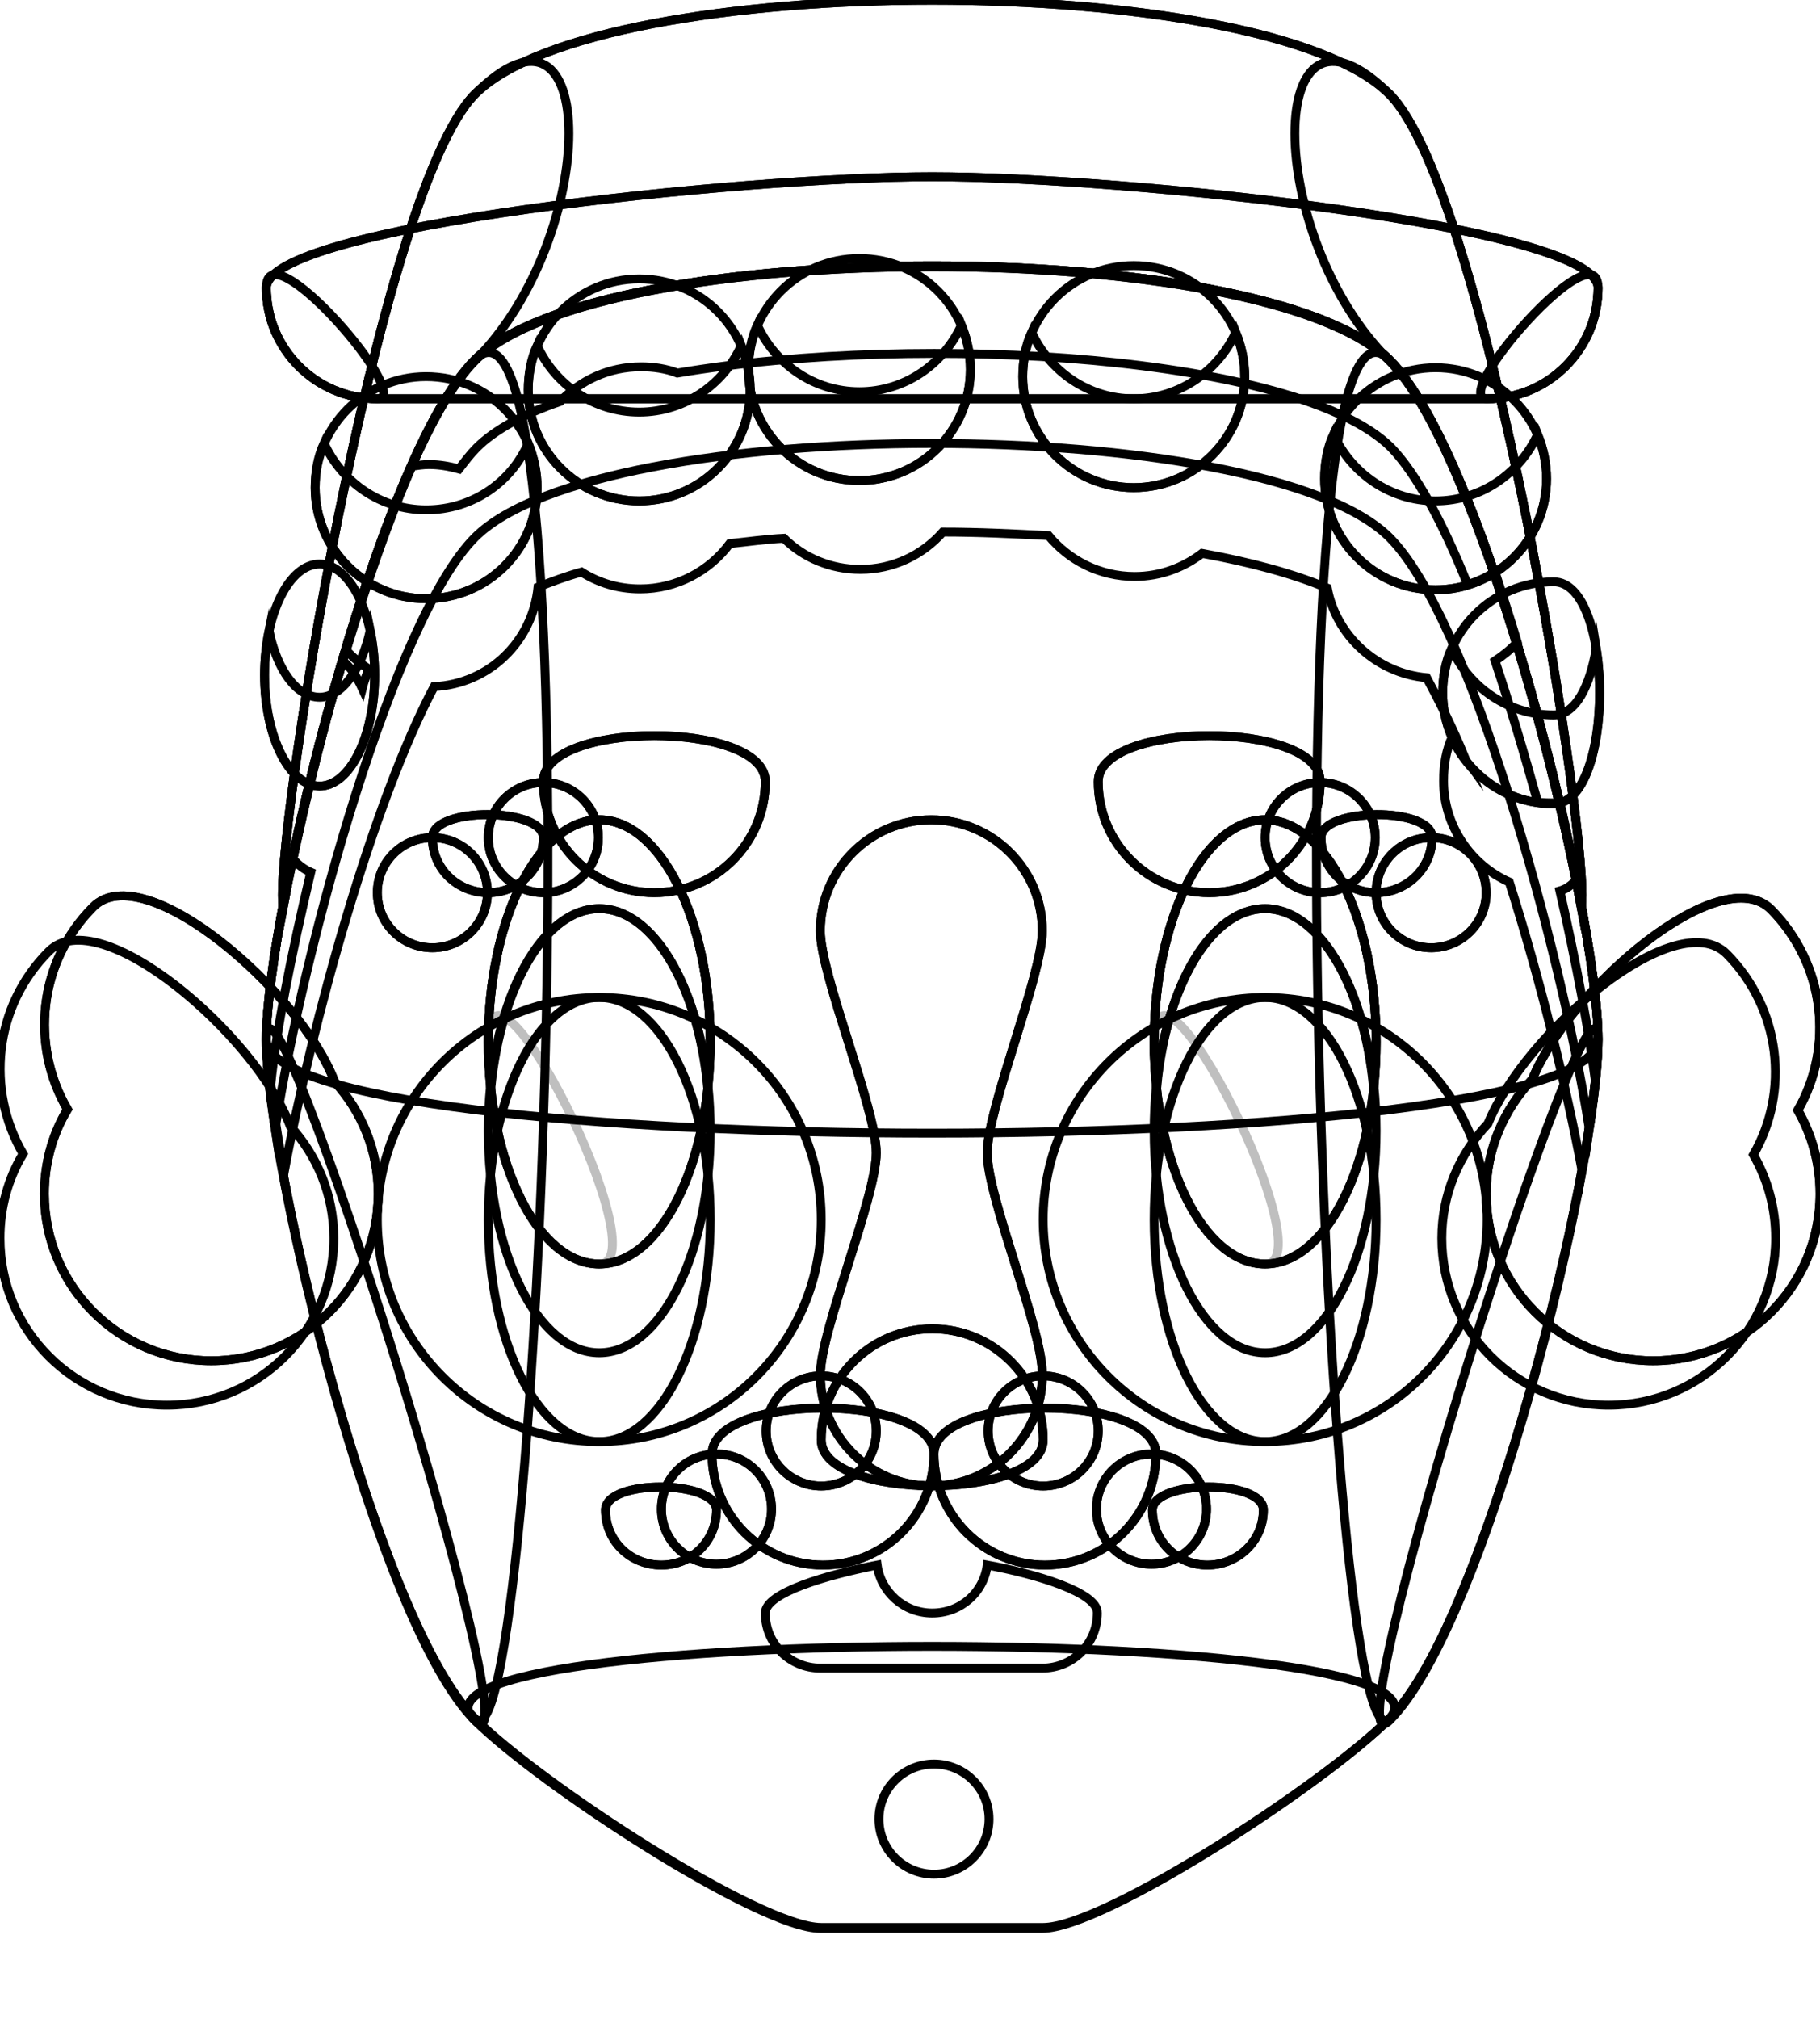 <?xml version="1.0" encoding="utf-8"?>
<!-- Generator: Adobe Illustrator 19.0.0, SVG Export Plug-In . SVG Version: 6.00 Build 0)  -->
<svg version="1.1" id="Layer_1" xmlns="http://www.w3.org/2000/svg" xmlns:xlink="http://www.w3.org/1999/xlink" x="0px" y="0px"
	 viewBox="599.2 1375.3 205 227.3" style="enable-background:new 599.2 1375.3 205 227.3;" xml:space="preserve">
<style type="text/css">
	.st0{fill:none;stroke:#000000;stroke-miterlimit:10;}
	.st1{opacity:0.25;fill:none;stroke:#000000;stroke-miterlimit:10;enable-background:new    ;}
</style>
<g id="manface_5047_">
	<path id="manface_5049_" class="st0" d="M604.7,1482.4c-6.2,6.2-7.1,15.6-2.9,22.8c-1.7,2.8-2.6,6.1-2.6,9.5
		c0,10.4,8.4,18.8,18.8,18.8s18.8-8.4,18.8-18.8c0-4.9-1.9-9.3-4.9-12.6C628,1491.8,610.4,1476.7,604.7,1482.4z"/>
	<path id="manface_5048_" class="st0" d="M793.7,1482.7c-5.7-5.7-22.7,8.8-26.9,19.1c-3.2,3.4-5.2,7.9-5.2,12.9
		c0,10.4,8.4,18.8,18.8,18.8s18.8-8.4,18.8-18.8c0-3.4-0.9-6.6-2.5-9.4C800.8,1498.2,799.8,1488.9,793.7,1482.7z"/>
</g>
<g id="manface_5044_">
	<path id="manface_5046_" class="st0" d="M609.7,1477.4c-6.2,6.2-7.1,15.6-2.9,22.8c-1.7,2.8-2.6,6.1-2.6,9.5
		c0,10.4,8.4,18.8,18.8,18.8s18.8-8.4,18.8-18.8c0-4.9-1.9-9.3-4.9-12.6C633,1486.8,615.4,1471.7,609.7,1477.4z"/>
	<path id="manface_5045_" class="st0" d="M798.7,1477.7c-5.7-5.7-22.7,8.8-26.9,19.1c-3.2,3.4-5.2,7.9-5.2,12.9
		c0,10.4,8.4,18.8,18.8,18.8s18.8-8.4,18.8-18.8c0-3.4-0.9-6.6-2.5-9.4C805.8,1493.2,804.8,1483.9,798.7,1477.7z"/>
</g>
<path id="manface_5043_" class="st0" d="M609.7,1477.4c-6.2,6.2-7.1,15.6-2.9,22.8c-1.7,2.8-2.6,6.1-2.6,9.5
	c0,10.4,8.4,18.8,18.8,18.8s18.8-8.4,18.8-18.8c0-4.9-1.9-9.3-4.9-12.6C633,1486.8,615.4,1471.7,609.7,1477.4z"/>
<path id="manface_5042_" class="st0" d="M798.7,1477.7c-5.7-5.7-22.7,8.8-26.9,19.1c-3.2,3.4-5.2,7.9-5.2,12.9
	c0,10.4,8.4,18.8,18.8,18.8s18.8-8.4,18.8-18.8c0-3.4-0.9-6.6-2.5-9.4C805.8,1493.2,804.8,1483.9,798.7,1477.7z"/>
<g id="manface_4916_">
	<g id="manface_4918_">
		<path id="manface_5040_" class="st0" d="M779.2,1492.3c0-14.1-12.5-65.5-23.5-76.5c-14.1-14.1-88.9-14.1-103,0
			c-11,11-23.5,62.4-23.5,76.5s12.5,65.5,23.5,76.5c7.3,7.3,32.1,23.5,39,23.5s18.1,0,25,0s31.7-16.2,39-23.5
			C766.7,1557.9,779.2,1506.4,779.2,1492.3z"/>
		<path id="manface_5039_" class="st0" d="M774.9,1475.6c0.7-0.2,1.3-0.6,1.9-1.3c-0.6-2.8-1.2-5.7-1.9-8.7c-0.2,0-0.4,0.1-0.6,0.1
			c-0.6,0-1.3,0-1.9-0.1c-1.5-5.4-3.1-10.8-4.8-15.9c0.9-0.6,1.8-1.3,2.5-2.1c-0.8-2.7-1.7-5.4-2.5-7.9c-1,0.6-2,1.1-3.1,1.4
			c-2.8-7-5.8-12.5-8.6-15.4c-10.3-10.3-52.6-13.1-80.4-8.4c-1.3-0.5-2.7-0.7-4.1-0.7c-3.6,0-6.8,1.5-9.1,3.9
			c-4.1,1.4-7.4,3.2-9.4,5.2c-0.7,0.7-1.3,1.5-2,2.4c-1.1-0.3-2.2-0.5-3.4-0.5c-0.6,0-1.3,0.1-1.9,0.2c-2.6,5.9-5.1,13.2-7.4,20.7
			c0.7,0.8,1.6,1.5,2.5,2.1c-0.2,0.7-0.5,1.4-0.7,2.2c-0.6-1.3-1.3-2.4-2.2-3.1c-2.2,7.5-4.1,15.3-5.6,22.3c0.6,0.7,1.3,1.2,2,1.5
			c-2.2,9.3-3.9,17.9-4.5,23.9c0.3,2.8,0.8,6.2,1.5,9.9c3.2-17.1,10-41.7,16.9-54.7c6.2-0.3,11.1-5.1,11.7-11.2
			c1.5-0.6,3.1-1.2,4.9-1.7c1.9,1.2,4.1,1.9,6.6,1.9c4.1,0,7.8-2,10.1-5.1c2-0.2,4-0.5,6.1-0.6c2.2,2.2,5.3,3.5,8.6,3.5
			c3.7,0,7-1.6,9.3-4.2c4,0,8,0.2,11.9,0.4c2.3,2.8,5.8,4.6,9.7,4.6c2.9,0,5.5-1,7.6-2.6c5.5,1,10.3,2.3,14.1,3.9
			c1,5.4,5.6,9.6,11.2,10.1c1.4,2.6,2.9,5.6,4.3,9c-0.5-0.7-1-1.5-1.4-2.4c-0.7,1.5-1,3.2-1,5c0,5.1,3.1,9.5,7.4,11.4
			c3.5,11,6.4,22.9,8.2,32.5c0.7-3.8,1.2-7.2,1.5-10.1C778.2,1491.6,776.8,1483.9,774.9,1475.6z"/>
		<g id="manface_5029_">
			<g id="manface_5036_">
				<g id="manface_5037_">
					<path id="manface_5038_" class="st0" d="M755.7,1415.9c8.4,8.4,17.7,40.6,21.6,61.5c1.2-6.4-10.6-80.5-21.6-91.5
						c-14.1-14.1-88.9-14.1-103,0c-11,11-22.8,85.1-21.6,91.5c3.9-20.9,13.2-53.1,21.6-61.5C666.8,1401.8,741.5,1401.8,755.7,1415.9
						z"/>
				</g>
			</g>
			<g id="manface_5034_">
				<path id="manface_5035_" class="st0" d="M652.7,1385.9c-11,11-22.8,85.1-21.6,91.5c3.9-20.9,13.2-53.1,21.6-61.5
					C666.8,1401.8,666.8,1371.8,652.7,1385.9z"/>
			</g>
			<g id="manface_5032_">
				<path id="manface_5033_" class="st0" d="M755.7,1415.9c8.4,8.4,17.7,40.6,21.6,61.5c1.2-6.4-10.6-80.5-21.6-91.5
					C741.5,1371.8,741.5,1401.8,755.7,1415.9z"/>
			</g>
			<g id="manface_5030_">
				<path id="manface_5031_" class="st0" d="M755.7,1415.9c8.4,8.4,17.7,40.6,21.6,61.5c1.2-6.4-10.6-80.5-21.6-91.5
					c-14.1-14.1-88.9-14.1-103,0c-11,11-22.8,85.1-21.6,91.5c3.9-20.9,13.2-53.1,21.6-61.5C666.8,1401.8,741.5,1401.8,755.7,1415.9z
					"/>
			</g>
		</g>
		<circle id="manface_5028_" class="st0" cx="704.4" cy="1580.1" r="6.2"/>
		<g id="manface_5025_">
			<path id="manface_5027_" class="st0" d="M735.2,1551.5c-3.5,0-6.2-2.8-6.2-6.2s12.5-3.5,12.5,0S738.6,1551.5,735.2,1551.5z"/>
			<path id="manface_5026_" class="st0" d="M735.2,1551.5c-3.5,0-6.2-2.8-6.2-6.2s12.5-3.5,12.5,0S738.6,1551.5,735.2,1551.5z"/>
		</g>
		<g id="manface_5022_">
			<circle id="manface_5024_" class="st0" cx="728.9" cy="1545.2" r="6.2"/>
			<circle id="manface_5023_" class="st0" cx="728.9" cy="1545.2" r="6.2"/>
		</g>
		<g id="manface_5019_">
			<path id="manface_5021_" class="st0" d="M716.9,1551.5c-6.9,0-12.5-5.6-12.5-12.5s25-6.9,25,0S723.8,1551.5,716.9,1551.5z"/>
			<path id="manface_5020_" class="st0" d="M716.9,1551.5c-6.9,0-12.5-5.6-12.5-12.5s25-6.9,25,0S723.8,1551.5,716.9,1551.5z"/>
		</g>
		<g id="manface_5016_">
			<path id="manface_5018_" class="st0" d="M673.7,1551.5c3.5,0,6.2-2.8,6.2-6.2s-12.5-3.5-12.5,0S670.2,1551.5,673.7,1551.5z"/>
			<path id="manface_5017_" class="st0" d="M673.7,1551.5c3.5,0,6.2-2.8,6.2-6.2s-12.5-3.5-12.5,0S670.2,1551.5,673.7,1551.5z"/>
		</g>
		<g id="manface_5013_">
			<circle id="manface_5015_" class="st0" cx="679.9" cy="1545.2" r="6.2"/>
			<circle id="manface_5014_" class="st0" cx="679.9" cy="1545.2" r="6.2"/>
		</g>
		<g id="manface_5010_">
			<path id="manface_5012_" class="st0" d="M691.9,1551.5c6.9,0,12.5-5.6,12.5-12.5s-25-6.9-25,0S685,1551.5,691.9,1551.5z"/>
			<path id="manface_5011_" class="st0" d="M691.9,1551.5c6.9,0,12.5-5.6,12.5-12.5s-25-6.9-25,0S685,1551.5,691.9,1551.5z"/>
		</g>
		<g id="manface_5001_">
			<path id="manface_5009_" class="st0" d="M710.4,1505.1c0-5,6.2-20,6.2-25c0-6.9-5.6-12.5-12.5-12.5s-12.5,5.6-12.5,12.5
				c0,5,6.3,20,6.3,25s-6.3,20-6.3,25c0,6.9,5.6,12.5,12.5,12.5s12.5-5.6,12.5-12.5C716.7,1525.1,710.4,1510.2,710.4,1505.1z"/>
			<path id="manface_5008_" class="st0" d="M710.4,1505.1c0-5,6.2-20,6.2-25c0-6.9-5.6-12.5-12.5-12.5s-12.5,5.6-12.5,12.5
				c0,5,6.3,20,6.3,25s-6.3,20-6.3,25c0,6.9,5.6,12.5,12.5,12.5s12.5-5.6,12.5-12.5C716.7,1525.1,710.4,1510.2,710.4,1505.1z"/>
			<path id="manface_5007_" class="st0" d="M691.7,1537.4c0-6.9,5.6-12.5,12.5-12.5s12.5,5.6,12.5,12.5S691.7,1544.3,691.7,1537.4z"
				/>
			<circle id="manface_5006_" class="st0" cx="691.7" cy="1536.4" r="6.2"/>
			<circle id="manface_5005_" class="st0" cx="716.7" cy="1536.4" r="6.2"/>
			<circle id="manface_5004_" class="st0" cx="691.7" cy="1536.4" r="6.2"/>
			<circle id="manface_5003_" class="st0" cx="716.7" cy="1536.4" r="6.2"/>
			<path id="manface_5002_" class="st0" d="M691.7,1537.4c0-6.9,5.6-12.5,12.5-12.5s12.5,5.6,12.5,12.5S691.7,1544.3,691.7,1537.4z"
				/>
		</g>
		<circle id="manface_5000_" class="st0" cx="741.7" cy="1512.6" r="25"/>
		<circle id="manface_4999_" class="st0" cx="666.7" cy="1512.6" r="25"/>
		<g id="manface_4985_">
			<ellipse id="manface_4998_" class="st0" cx="741.7" cy="1512.6" rx="12.5" ry="25"/>
			<ellipse id="manface_4997_" class="st0" cx="741.7" cy="1502.6" rx="12.5" ry="25"/>
			<ellipse id="manface_4996_" class="st0" cx="666.7" cy="1512.6" rx="12.5" ry="25"/>
			<ellipse id="manface_4995_" class="st0" cx="666.7" cy="1502.6" rx="12.5" ry="25"/>
			<g id="manface_4986_">
				<g id="manface_4991_">
					<ellipse id="manface_4994_" class="st0" cx="666.7" cy="1492.6" rx="12.5" ry="25"/>
					<ellipse id="manface_4993_" class="st0" cx="666.7" cy="1492.6" rx="12.5" ry="25"/>
					<path id="manface_4992_" class="st0" d="M666.7,1467.6c-6.9,0-12.5,11.2-12.5,25c0,1.7,0.1,3.4,0.3,5c1.2-11.4,6.2-20,12.2-20
						s11.1,8.6,12.2,20c0.2-1.6,0.3-3.3,0.3-5C679.2,1478.8,673.6,1467.6,666.7,1467.6z"/>
				</g>
				<g id="manface_4987_">
					<ellipse id="manface_4990_" class="st0" cx="741.7" cy="1492.6" rx="12.5" ry="25"/>
					<ellipse id="manface_4989_" class="st0" cx="741.7" cy="1492.6" rx="12.5" ry="25"/>
					<path id="manface_4988_" class="st0" d="M741.7,1477.6c6,0,11.1,8.6,12.2,20c0.2-1.6,0.3-3.3,0.3-5c0-13.8-5.6-25-12.5-25
						s-12.5,11.2-12.5,25c0,1.7,0.1,3.4,0.3,5C730.6,1486.2,735.6,1477.6,741.7,1477.6z"/>
				</g>
			</g>
		</g>
		<path id="manface_4984_" class="st0" d="M629.2,1492.5c0,14.1,12.5,65.5,23.5,76.5C660,1576.4,629.2,1478.4,629.2,1492.5z"/>
		<path id="manface_4983_" class="st0" d="M779.2,1492.5c0-14.1-30.8,83.8-23.5,76.5C766.7,1558.1,779.2,1506.6,779.2,1492.5z"/>
		<g id="manface_4969_">
			<g id="manface_4980_">
				<circle id="manface_4982_" class="st0" cx="647.9" cy="1475.8" r="6.2"/>
				<circle id="manface_4981_" class="st0" cx="647.9" cy="1475.8" r="6.2"/>
			</g>
			<g id="manface_4977_">
				<path id="manface_4979_" class="st0" d="M654.2,1475.8c3.5,0,6.2-2.8,6.2-6.2s-12.5-3.5-12.5,0S650.7,1475.8,654.2,1475.8z"/>
				<path id="manface_4978_" class="st0" d="M654.2,1475.8c3.5,0,6.2-2.8,6.2-6.2s-12.5-3.5-12.5,0S650.7,1475.8,654.2,1475.8z"/>
			</g>
			<g id="manface_4974_">
				<circle id="manface_4976_" class="st0" cx="660.4" cy="1469.6" r="6.2"/>
				<circle id="manface_4975_" class="st0" cx="660.4" cy="1469.6" r="6.2"/>
			</g>
			<g id="manface_4970_">
				<g id="manface_4972_">
					<path id="manface_4973_" class="st0" d="M672.9,1475.8c6.9,0,12.5-5.6,12.5-12.5s-25-6.9-25,0S666,1475.8,672.9,1475.8z"/>
				</g>
				<path id="manface_4971_" class="st0" d="M672.9,1475.8c6.9,0,12.5-5.6,12.5-12.5s-25-6.9-25,0S666,1475.8,672.9,1475.8z"/>
			</g>
		</g>
		<g id="manface_4955_">
			<g id="manface_4966_">
				<circle id="manface_4968_" class="st0" cx="760.4" cy="1475.8" r="6.2"/>
				<circle id="manface_4967_" class="st0" cx="760.4" cy="1475.8" r="6.2"/>
			</g>
			<g id="manface_4963_">
				<path id="manface_4965_" class="st0" d="M754.2,1475.8c-3.5,0-6.2-2.8-6.2-6.2s12.5-3.5,12.5,0S757.6,1475.8,754.2,1475.8z"/>
				<path id="manface_4964_" class="st0" d="M754.2,1475.8c-3.5,0-6.2-2.8-6.2-6.2s12.5-3.5,12.5,0S757.6,1475.8,754.2,1475.8z"/>
			</g>
			<g id="manface_4960_">
				<circle id="manface_4962_" class="st0" cx="747.9" cy="1469.6" r="6.2"/>
				<circle id="manface_4961_" class="st0" cx="747.9" cy="1469.6" r="6.2"/>
			</g>
			<g id="manface_4956_">
				<g id="manface_4958_">
					<path id="manface_4959_" class="st0" d="M735.4,1475.8c-6.9,0-12.5-5.6-12.5-12.5s25-6.9,25,0S742.3,1475.8,735.4,1475.8z"/>
				</g>
				<path id="manface_4957_" class="st0" d="M735.4,1475.8c-6.9,0-12.5-5.6-12.5-12.5s25-6.9,25,0S742.3,1475.8,735.4,1475.8z"/>
			</g>
		</g>
		<g id="manface_4953_">
			<path id="manface_4954_" class="st0" d="M755.7,1435.8c9.1,9.1,19.3,46.2,22.5,66.5c0.6-4.2,1-7.6,1-10
				c0-14.1-12.5-65.5-23.5-76.5c-14.1-14.1-88.9-14.1-103,0c-11,11-23.5,62.4-23.5,76.5c0,2.4,0.4,5.8,1,10
				c3.2-20.4,13.4-57.4,22.5-66.5C666.8,1421.7,741.5,1421.7,755.7,1435.8z"/>
		</g>
		<circle id="manface_4952_" class="st0" cx="696" cy="1416.9" r="12.5"/>
		<circle id="manface_4951_" class="st0" cx="671.2" cy="1419.2" r="12.5"/>
		<circle id="manface_4950_" class="st0" cx="647.2" cy="1430.2" r="12.5"/>
		<ellipse id="manface_4949_" class="st0" cx="635.2" cy="1451.3" rx="6.2" ry="12.5"/>
		<circle id="manface_4948_" class="st0" cx="726.9" cy="1417.7" r="12.5"/>
		<circle id="manface_4947_" class="st0" cx="760.9" cy="1429.2" r="12.5"/>
		<path id="manface_4946_" class="st0" d="M774.2,1465.8c-6.9,0-12.5-5.6-12.5-12.5s5.6-12.5,12.5-12.5S781.1,1465.8,774.2,1465.8z"
			/>
		<g id="manface_4944_">
			<path id="manface_4945_" class="st0" d="M696,1419.4c-5.1,0-9.5-3.1-11.5-7.5c-0.7,1.5-1,3.2-1,5c0,6.9,5.6,12.5,12.5,12.5
				s12.5-5.6,12.5-12.5c0-1.8-0.4-3.5-1-5C705.5,1416.3,701.1,1419.4,696,1419.4z"/>
		</g>
		<g id="manface_4942_">
			<path id="manface_4943_" class="st0" d="M726.9,1420.2c-5.1,0-9.5-3.1-11.5-7.5c-0.7,1.5-1,3.2-1,5c0,6.9,5.6,12.5,12.5,12.5
				s12.5-5.6,12.5-12.5c0-1.8-0.4-3.5-1-5C736.4,1417.1,732,1420.2,726.9,1420.2z"/>
		</g>
		<g id="manface_4940_">
			<path id="manface_4941_" class="st0" d="M760.9,1431.7c-5.1,0-9.5-3.1-11.5-7.5c-0.7,1.5-1,3.2-1,5c0,6.9,5.6,12.5,12.5,12.5
				s12.5-5.6,12.5-12.5c0-1.8-0.4-3.5-1-5C770.4,1428.6,766,1431.7,760.9,1431.7z"/>
		</g>
		<g id="manface_4938_">
			<path id="manface_4939_" class="st0" d="M671.2,1421.7c-5.1,0-9.5-3.1-11.5-7.5c-0.7,1.5-1,3.2-1,5c0,6.9,5.6,12.5,12.5,12.5
				s12.5-5.6,12.5-12.5c0-1.8-0.4-3.5-1-5C680.7,1418.6,676.3,1421.7,671.2,1421.7z"/>
		</g>
		<g id="manface_4936_">
			<path id="manface_4937_" class="st0" d="M647.2,1432.7c-5.1,0-9.5-3.1-11.5-7.5c-0.7,1.5-1,3.2-1,5c0,6.9,5.6,12.5,12.5,12.5
				s12.5-5.6,12.5-12.5c0-1.8-0.4-3.5-1-5C656.8,1429.6,652.4,1432.7,647.2,1432.7z"/>
		</g>
		<g id="manface_4934_">
			<path id="manface_4935_" class="st0" d="M635.2,1453.8c-2.6,0-4.8-3.1-5.7-7.5c-0.3,1.5-0.5,3.2-0.5,5c0,6.9,2.8,12.5,6.2,12.5
				s6.2-5.6,6.2-12.5c0-1.8-0.2-3.5-0.5-5C639.9,1450.7,637.7,1453.8,635.2,1453.8z"/>
		</g>
		<g id="manface_4932_">
			<path id="manface_4933_" class="st0" d="M774.2,1455.8c-5.1,0-9.5-3.1-11.5-7.5c-0.7,1.5-1,3.2-1,5c0,6.9,5.6,12.5,12.5,12.5
				c4.4,0,6-10.1,4.8-17.5C778.3,1452.5,776.7,1455.8,774.2,1455.8z"/>
		</g>
		<g id="manface_4928_">
			<path id="manface_4931_" class="st0" d="M779.2,1492.3c0-14.1-12.5-65.5-23.5-76.5c-14.1-14.1-88.9-14.1-103,0
				c-11,11-23.5,62.4-23.5,76.5S779.2,1506.4,779.2,1492.3z"/>
			<path id="manface_4930_" class="st0" d="M652.7,1415.8c-11,11-23.5,62.4-23.5,76.5s12.5,65.5,23.5,76.5
				C660,1576.2,666.8,1401.7,652.7,1415.8z"/>
			<path id="manface_4929_" class="st0" d="M779.2,1492.3c0-14.1-12.5-65.5-23.5-76.5c-14.1-14.1-7.3,160.4,0,153
				C766.7,1557.9,779.2,1506.4,779.2,1492.3z"/>
		</g>
		<g id="manface_4924_">
			<path id="manface_4927_" class="st0" d="M704.2,1395.2c-21.7,0-75,5.6-75,12.5s5.6,12.5,12.5,12.5c4.3,0,40.8,0,62.5,0
				s58.2,0,62.5,0c6.9,0,12.5-5.6,12.5-12.5S725.9,1395.2,704.2,1395.2z"/>
			<path id="manface_4926_" class="st0" d="M766.7,1420.2c6.9,0,12.5-5.6,12.5-12.5S762.3,1420.2,766.7,1420.2z"/>
			<path id="manface_4925_" class="st0" d="M704.2,1395.2c-21.7,0-75,5.6-75,12.5s5.6,12.5,12.5,12.5c4.3,0,40.8,0,62.5,0
				s58.2,0,62.5,0c6.9,0,12.5-5.6,12.5-12.5S725.9,1395.2,704.2,1395.2z"/>
		</g>
		<g id="manface_4922_">
			<path id="manface_4923_" class="st0" d="M710.4,1551.5c-0.4,3.1-3,5.4-6.2,5.4s-5.8-2.4-6.2-5.4c-5.6,1.1-12.6,3.1-12.6,5.4
				c0,3.5,2.8,6.2,6.2,6.2c1.7,0,9.3,0,12.5,0s10.8,0,12.5,0c3.5,0,6.2-2.8,6.2-6.2C722.9,1554.6,715.9,1552.5,710.4,1551.5z"/>
		</g>
		<g id="manface_4920_">
			<path id="manface_4921_" class="st0" d="M641.7,1420.2c-6.9,0-12.5-5.6-12.5-12.5S646,1420.2,641.7,1420.2z"/>
		</g>
		<path id="manface_4919_" class="st0" d="M652.6,1568.9c7.3,7.3,32.1,23.5,39,23.5s18.1,0,25,0s31.7-16.2,39-23.5
			C766.7,1557.9,641.7,1557.9,652.6,1568.9z"/>
	</g>
	<path id="manface_4917_" class="st1" d="M666.7,1517.6c-6.9,0-12.5-11.2-12.5-25S673.6,1517.6,666.7,1517.6z"/>
</g>
<path id="manface_4915_" class="st1" d="M741.7,1517.6c-6.9,0-12.5-11.2-12.5-25S748.6,1517.6,741.7,1517.6z"/>
</svg>
